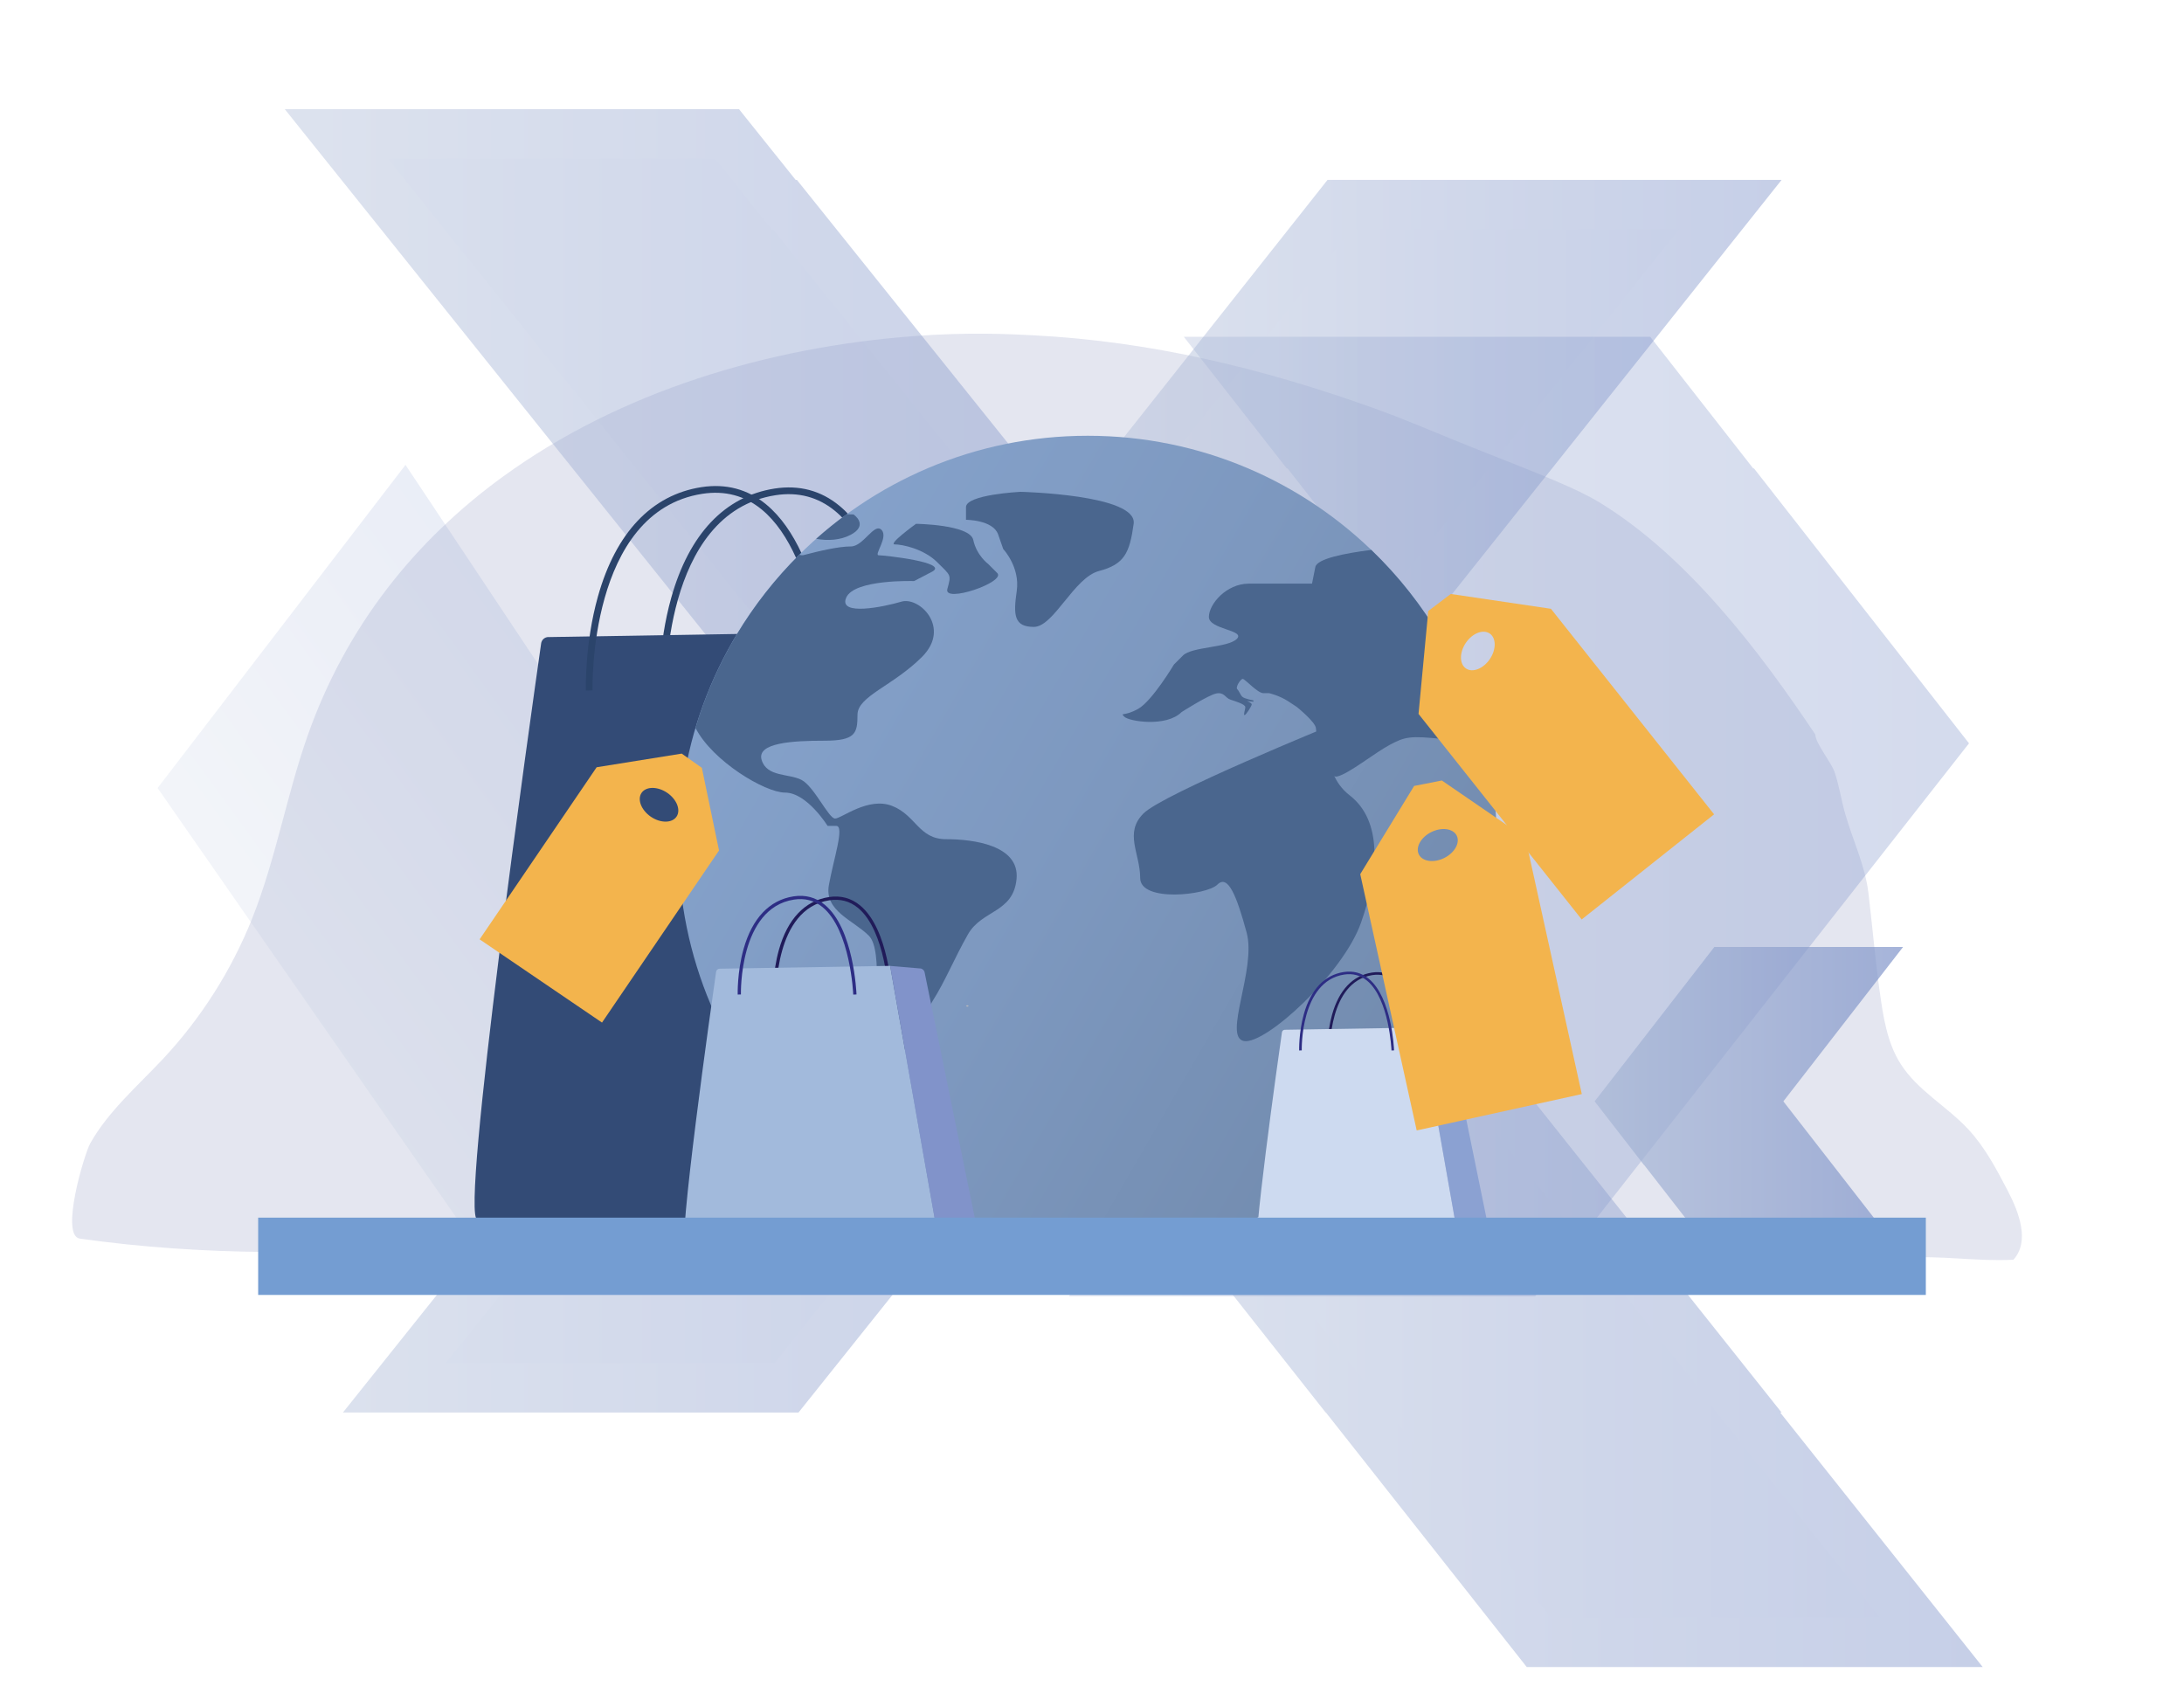 <?xml version="1.0" encoding="UTF-8"?>
<svg id="Layer_5" data-name="Layer 5" xmlns="http://www.w3.org/2000/svg" xmlns:xlink="http://www.w3.org/1999/xlink" viewBox="0 0 440.24 342.75">
  <defs>
    <style>
      .cls-1 {
        fill: url(#linear-gradient);
        opacity: .15;
      }

      .cls-2 {
        fill: #f3b44d;
      }

      .cls-3 {
        fill: #8193ca;
      }

      .cls-4 {
        fill: #8ba1d2;
      }

      .cls-5 {
        fill: #334b76;
      }

      .cls-6 {
        fill: #cddaf0;
      }

      .cls-7 {
        fill: #bbbabd;
      }

      .cls-8 {
        fill: #a2badc;
      }

      .cls-9 {
        fill: #2b446b;
      }

      .cls-10 {
        fill: #4a668e;
      }

      .cls-11 {
        fill: #749dd2;
      }

      .cls-12 {
        opacity: .41;
      }

      .cls-13 {
        fill: url(#linear-gradient-14);
      }

      .cls-14 {
        fill: url(#linear-gradient-13);
      }

      .cls-15 {
        fill: url(#linear-gradient-12);
      }

      .cls-16 {
        fill: url(#linear-gradient-10);
      }

      .cls-17 {
        fill: url(#linear-gradient-11);
      }

      .cls-18 {
        fill: url(#linear-gradient-6);
        stroke: url(#linear-gradient-7);
      }

      .cls-18, .cls-19, .cls-20 {
        stroke-miterlimit: 10;
        stroke-width: 10px;
      }

      .cls-19 {
        fill: url(#linear-gradient-8);
        stroke: url(#linear-gradient-9);
      }

      .cls-20 {
        fill: url(#linear-gradient-4);
        stroke: url(#linear-gradient-5);
      }

      .cls-21 {
        fill: url(#linear-gradient-2);
        opacity: .31;
      }

      .cls-22 {
        fill: url(#linear-gradient-3);
        opacity: .67;
      }

      .cls-23 {
        fill: #d9ddea;
        opacity: .73;
      }
    </style>
    <linearGradient id="linear-gradient" x1="-769.5" y1="215.44" x2="-704.44" y2="169.42" gradientTransform="translate(861.29 0) scale(1.03 1)" gradientUnits="userSpaceOnUse">
      <stop offset="0" stop-color="#abb9d6"/>
      <stop offset=".59" stop-color="#879acb"/>
      <stop offset="1" stop-color="#7389c5"/>
    </linearGradient>
    <linearGradient id="linear-gradient-2" x1="204.56" y1="374.06" x2="396.9" y2="374.06" gradientTransform="translate(0 307.98) scale(1 -.38)" xlink:href="#linear-gradient"/>
    <linearGradient id="linear-gradient-3" x1="321.44" y1="223.98" x2="392.79" y2="223.98" gradientUnits="userSpaceOnUse">
      <stop offset="0" stop-color="#a7b6d5"/>
      <stop offset="1" stop-color="#7389c5"/>
    </linearGradient>
    <linearGradient id="linear-gradient-4" x1="229.42" y1="91.54" x2="348.76" y2="91.54" gradientTransform="matrix(1, 0, 0, 1, 0, 0)" xlink:href="#linear-gradient"/>
    <linearGradient id="linear-gradient-5" x1="223.03" y1="93.05" x2="359.13" y2="93.05" gradientTransform="matrix(1, 0, 0, 1, 0, 0)" xlink:href="#linear-gradient"/>
    <linearGradient id="linear-gradient-6" x1="43.24" y1="153.37" x2="253.8" y2="153.37" gradientTransform="matrix(1, 0, 0, 1, 0, 0)" xlink:href="#linear-gradient"/>
    <linearGradient id="linear-gradient-7" x1="57.39" y1="153.37" x2="260.2" y2="153.37" gradientTransform="matrix(1, 0, 0, 1, 0, 0)" xlink:href="#linear-gradient"/>
    <linearGradient id="linear-gradient-8" x1="229.28" y1="255.11" x2="389.29" y2="255.11" gradientTransform="matrix(1, 0, 0, 1, 0, 0)" xlink:href="#linear-gradient"/>
    <linearGradient id="linear-gradient-9" x1="222.9" y1="253.6" x2="399.66" y2="253.6" gradientTransform="matrix(1, 0, 0, 1, 0, 0)" xlink:href="#linear-gradient"/>
    <linearGradient id="linear-gradient-10" x1="147.8" y1="129.09" x2="290.72" y2="211.6" gradientUnits="userSpaceOnUse">
      <stop offset="0" stop-color="#85a2cb"/>
      <stop offset=".49" stop-color="#7d98bf"/>
      <stop offset="1" stop-color="#728bae"/>
      <stop offset="1" stop-color="#6f87aa"/>
      <stop offset="1" stop-color="#657c9d"/>
    </linearGradient>
    <linearGradient id="linear-gradient-11" x1="179.43" y1="2932.75" x2="189.68" y2="3037.52" gradientTransform="translate(0 3013.37) scale(1 -1)" gradientUnits="userSpaceOnUse">
      <stop offset="0" stop-color="#201b59"/>
      <stop offset="1" stop-color="#2d2d84"/>
    </linearGradient>
    <linearGradient id="linear-gradient-12" x1="186.67" y1="2892.88" x2="173.16" y2="2852.83" xlink:href="#linear-gradient-11"/>
    <linearGradient id="linear-gradient-13" x1="286.44" y1="2897.38" x2="294.62" y2="2981.07" xlink:href="#linear-gradient-11"/>
    <linearGradient id="linear-gradient-14" x1="292.22" y1="2865.52" x2="281.43" y2="2833.53" xlink:href="#linear-gradient-11"/>
  </defs>
  <g>
    <path class="cls-23" d="m101.47,96.01c-17.63,12.8-31.69,30.12-39.51,52.43-4.22,12.06-6.39,24.79-11.11,36.66-4.19,10.52-10.38,20.25-18.13,28.5-5.03,5.35-10.87,10.4-14.53,16.87-1.15,2.03-6.16,18.64-2.08,19.21,25.08,3.53,50.12,3.29,75.28,1.06,30.21-2.68,60.68-1.41,91.09-1.15,18.74.17,37.47.41,56.21.63,17.21.2,37.07-2.44,53.97.66,19.81,3.64,40,4.94,60.12,4.56,10.35-.2,20.62-1.02,30.93-1.85,7.45-.6,14.62.74,22.15.34,3.32-3.67,1.17-9.46-1.12-13.85-2.29-4.39-4.62-8.83-8-12.46-4.32-4.64-10.23-7.81-13.62-13.16-2.76-4.35-3.53-9.63-4.24-14.74-.91-6.58-1.47-13.24-2.26-19.78-.67-5.52-3.19-10.64-4.71-16.03-.77-2.73-1.19-5.61-2.11-8.29-.68-1.98-3.88-5.84-3.88-7.57-11.25-16.82-25.84-36.02-43.53-46.79-4.49-2.73-11.42-5.47-25.27-10.94-6.72-2.65-13.25-5.56-20.12-8.02-23.05-8.24-45.19-13.48-68.63-14.71-4.89-.26-13.21-.66-24.01.15-29.72,2.21-59.45,11.25-82.88,28.27Z"/>
    <path class="cls-1" d="m97.4,253.23c-21.88-31.46-43.76-62.92-65.63-94.38,16.66-21.71,33.31-43.42,49.97-65.14,34.58,51.94,69.15,103.88,103.73,155.83-29.35,1.23-58.71,2.46-88.06,3.69Z"/>
    <path class="cls-21" d="m259.54,94.42c14.45,18.47,28.9,36.95,43.34,55.42-29.15,37.16-58.29,74.32-87.44,111.48h94.02c29.15-37.16,58.29-74.32,87.44-111.48-14.45-18.47-28.9-36.95-43.34-55.42h-.16c-6.92-8.84-13.83-17.69-20.75-26.53h-53.69s-40.33,0-40.33,0c6.92,8.84,13.84,17.69,20.75,26.53h.16Z"/>
    <path class="cls-22" d="m345.71,253.13l3.07,3.94h37.96c-9.09-11.69-18.18-23.37-27.26-35.06,8.04-10.37,16.09-20.74,24.13-31.12h-38.04s-24.13,31.12-24.13,31.12l9.94,12.82.02-.02,14.25,18.31h.06Z"/>
    <g class="cls-12">
      <polygon class="cls-20" points="268.76 141.81 348.76 41.26 270.02 41.26 229.42 92.57 268.76 141.81"/>
      <path class="cls-18" d="m214.49,111.45l-56.25-70.18h-.25l-11.43-14.27h-78.75c35.65,44.5,71.31,89,106.96,133.5-31.75,39.75-63.51,79.49-95.26,119.24h79.04l95.26-119.24-39.25-49.13-.06.08Z"/>
      <path class="cls-19" d="m348.47,279.74h.29c-26.67-33.52-53.33-67.03-80-100.55-13.16,16.47-26.31,32.94-39.47,49.41l40.36,51.14h.05l40.48,51.3h79.12l-40.82-51.3Z"/>
    </g>
  </g>
  <g>
    <path class="cls-9" d="m181.12,139.5c-.01-.27-1.18-26.93-12.79-36.5-3.41-2.81-7.44-3.88-11.98-3.18-22.99,3.56-22.15,39.27-22.14,39.63l-1.35.04c0-.09-.26-9.37,2.44-18.98,3.61-12.86,10.81-20.47,20.85-22.03,4.94-.76,9.33.4,13.05,3.47,12.08,9.96,13.24,36.37,13.28,37.49l-1.35.05Z"/>
    <path class="cls-5" d="m110.55,128.42l71.22-1.18,20.91,118.57h-106.44c-3.64,0,11.03-103.43,12.84-116.11.1-.73.72-1.28,1.46-1.29Z"/>
    <path class="cls-5" d="m194.3,128.31l-12.53-1.07,20.91,118.57h14c1.63,0,2.86-1.5,2.53-3.1l-23.05-112.76c-.18-.9-.94-1.57-1.86-1.65Z"/>
    <path class="cls-9" d="m166.35,139.22c-.01-.27-1.18-26.93-12.79-36.5-3.41-2.81-7.44-3.88-11.98-3.18-22.99,3.56-22.15,39.27-22.14,39.63l-1.35.04c0-.09-.26-9.37,2.44-18.98,3.61-12.86,10.81-20.47,20.85-22.03,4.94-.76,9.33.4,13.05,3.47,12.08,9.96,13.24,36.37,13.28,37.49l-1.35.05Z"/>
  </g>
  <g>
    <path class="cls-16" d="m301.76,170.34c0,45.56-36.94,82.5-82.5,82.5s-82.5-36.94-82.5-82.5,36.94-82.5,82.5-82.5,82.5,36.94,82.5,82.5"/>
    <g>
      <path class="cls-10" d="m140.19,146.73c3.45,6.74,14.06,13.04,18.05,13.04,4.43,0,8.58,6.71,8.58,6.71h1.74c1.74,0-.54,6.71-1.48,11.94-.94,5.23,4.9,7.04,8.05,10.19,3.15,3.15.34,16.83,2.95,19.45,2.62,2.62,9.46,7.44,10.33,6.57.87-.87-2.95-8.85-.4-12.88,2.55-4.02,4.29-8.45,7.11-13.41,2.82-4.96,9.12-4.29,9.79-11.13.67-6.84-8.72-8.05-14.22-8.05s-6.04-4.83-10.87-6.71c-4.83-1.88-10.19,2.55-11.49,2.55s-4.2-6.44-6.75-7.78c-2.55-1.34-6.98-.54-8.05-4.02-1.07-3.49,6.3-3.89,12.61-3.89s6.71-1.48,6.71-5.23,7.11-5.77,13.01-11.67c5.9-5.9-.54-12.21-4.16-11.13-3.62,1.07-12.74,2.95-11.13-.8,1.61-3.76,13.68-3.35,13.68-3.35,0,0,.03-.01,3.62-1.88,3.62-1.88-9.66-3.32-10.73-3.32s2.01-3.66.54-5.13c-1.48-1.48-3.62,3.35-6.17,3.35s-6.44.94-9.52,1.74c-.25.06-.54.04-.87-.07-9.65,9.59-16.94,21.54-20.93,34.92"/>
      <path class="cls-10" d="m171.38,107.86c3.89-2.01.67-4.16.67-4.16,0,0-.53-.02-1.39-.04-2.13,1.55-4.18,3.21-6.14,4.95,2.36.44,4.88.27,6.86-.76"/>
      <path class="cls-10" d="m184.66,105.58s-5.77,4.16-4.29,4.16,5.83.87,8.58,3.62c2.75,2.75,2.82,2.41,2.01,5.37-.8,2.95,11.87-1.41,10.06-3.22l-1.81-1.81s-2.35-1.72-3.02-4.85c-.67-3.13-11.54-3.26-11.54-3.26"/>
      <path class="cls-10" d="m205.72,99.14s-11,.54-11,3.09v2.55s5.45,0,6.48,2.95l1.03,2.95s3.42,3.62,2.72,8.45c-.7,4.83-.57,7.24,3.45,7.24s8.05-9.93,13.14-11.27c5.1-1.34,6.17-3.62,6.98-9.52.8-5.9-22.8-6.44-22.8-6.44"/>
      <path class="cls-10" d="m268.6,146.1s-34.14,13.91-38.1,17.87c-3.96,3.96-.67,8.05-.67,13.01s13.41,3.49,15.56,1.34c2.15-2.15,3.89,2.28,5.9,9.66,2.01,7.38-4.83,21.08-.54,21.87,4.29.8,19.99-13.56,23.61-23.89,3.62-10.33,4.29-20.52-2.28-25.62-6.57-5.1-3.48-14.25-3.48-14.25"/>
      <path class="cls-10" d="m276.42,110.85c-5.46.69-10.95,1.79-11.28,3.45-.66,3.33-.67,3.35-.67,3.35h-12.74c-4.56,0-8.05,4.16-8.05,6.71s7.44,2.62,5.63,4.43c-1.81,1.81-9.05,1.54-10.86,3.35l-1.81,1.81s-4.36,7.31-7.18,8.92c-2.82,1.61-3.75.67-2.82,1.61.94.94,8.45,2.15,11.54-.94,0,0,5.47-3.49,7.04-3.76,1.58-.27,1.78.91,2.78,1.24,1.01.34,3.02.94,3.02,1.51s-.44,1.61-.14,1.61,1.44-1.84,1.44-2.15-.97-.67-.97-.67l1.31.13v-.27s-1.81-.3-2.25-.74c-.44-.44-.6-1.11-1.01-1.51-.4-.4.67-2.08,1.11-2.08s2.98,2.88,4.16,2.88h1.17s2.05.47,3.79,1.61c1.73,1.13,1.74,1.14,1.74,1.14,0,0,3.89,3.12,3.89,4.36s1.92,10.17,4.25,9.69c2.31-.48,7.6-4.78,10.64-6.39,3.04-1.61,4.02-1.88,10.73-1.16,2.27.24,5.27.84,8.41,1.3-3.81-15.28-11.89-28.87-22.89-39.44"/>
    </g>
  </g>
  <g>
    <path class="cls-17" d="m179.12,200.62c0-.13-.57-13-6.17-17.61-1.65-1.36-3.59-1.87-5.78-1.53-11.1,1.72-10.69,18.95-10.69,19.12l-.65.02s-.12-4.52,1.18-9.16c1.74-6.21,5.22-9.88,10.06-10.63,2.38-.37,4.5.19,6.3,1.68,5.83,4.8,6.39,17.55,6.41,18.09l-.65.03Z"/>
    <path class="cls-8" d="m145.06,195.27l34.37-.57,10.09,57.22h-51.37c-1.75,0,5.32-49.92,6.2-56.03.05-.35.35-.62.71-.62Z"/>
    <path class="cls-3" d="m185.48,195.22l-6.05-.51,10.09,57.22h6.76c.79,0,1.38-.72,1.22-1.5l-11.12-54.42c-.09-.44-.45-.76-.9-.8Z"/>
    <path class="cls-15" d="m171.99,200.48c0-.13-.57-13-6.17-17.61-1.65-1.36-3.59-1.87-5.78-1.53-11.1,1.72-10.69,18.95-10.69,19.12l-.65.02s-.12-4.52,1.18-9.16c1.74-6.21,5.22-9.88,10.06-10.63,2.38-.37,4.5.19,6.3,1.68,5.83,4.8,6.39,17.55,6.41,18.09l-.65.03Z"/>
  </g>
  <g>
    <path class="cls-14" d="m286.18,211.86c0-.1-.45-10.38-4.93-14.07-1.32-1.08-2.87-1.5-4.62-1.23-8.86,1.37-8.54,15.14-8.54,15.28l-.52.02s-.1-3.61.94-7.32c1.39-4.96,4.17-7.89,8.04-8.49,1.9-.29,3.6.16,5.03,1.34,4.66,3.84,5.1,14.02,5.12,14.45l-.52.02Z"/>
    <path class="cls-6" d="m258.98,207.58l27.46-.45,8.06,45.71h-41.04c-1.4,0,4.25-39.88,4.95-44.76.04-.28.28-.49.56-.5Z"/>
    <path class="cls-4" d="m291.27,207.54l-4.83-.41,8.06,45.71h5.4c.63,0,1.1-.58.98-1.19l-8.89-43.47c-.07-.35-.36-.61-.72-.64Z"/>
    <path class="cls-13" d="m280.49,211.75c0-.1-.45-10.38-4.93-14.07-1.32-1.08-2.87-1.5-4.62-1.23-8.86,1.37-8.54,15.14-8.54,15.28l-.52.02s-.1-3.61.94-7.32c1.39-4.96,4.17-7.89,8.04-8.49,1.9-.29,3.6.16,5.03,1.34,4.66,3.84,5.1,14.02,5.12,14.45l-.52.02Z"/>
  </g>
  <g>
    <path class="cls-2" d="m312.64,122.72c-6.73-1-13.47-2-20.2-2.99-1.51,1.15-3.02,2.3-4.54,3.44-.65,6.91-1.3,13.83-1.96,20.74,10.96,13.81,21.93,27.62,32.89,41.43l26.69-21.19-32.89-41.43Zm-12.33,10.15c-1.33,1.94-3.48,2.78-4.81,1.88-1.33-.91-1.34-3.22-.02-5.17s3.48-2.78,4.81-1.88c1.33.91,1.34,3.22.02,5.17Z"/>
    <path class="cls-2" d="m141.49,154.79c-1.36-.96-2.71-1.92-4.07-2.88-5.72.92-11.43,1.83-17.15,2.75-7.86,11.56-15.73,23.13-23.59,34.69l24.67,16.78,23.59-34.69c-1.15-5.55-2.31-11.1-3.46-16.65Zm-5.12,9.83c-.91,1.33-3.22,1.34-5.17.02-1.94-1.33-2.78-3.48-1.88-4.81.91-1.33,3.22-1.34,5.17-.02,1.94,1.33,2.78,3.48,1.88,4.81Z"/>
    <path class="cls-2" d="m307.48,168.88c-5.61-3.85-11.23-7.7-16.84-11.55-1.86.37-3.73.74-5.59,1.1-3.62,5.93-7.24,11.85-10.86,17.78,3.79,17.22,7.59,34.44,11.38,51.66l33.28-7.33-11.38-51.66Zm-16.37,4.08c-2.11,1.04-4.4.71-5.11-.73s.42-3.46,2.53-4.51c2.11-1.04,4.4-.71,5.11.73s-.42,3.46-2.53,4.51Z"/>
  </g>
  <path class="cls-7" d="m194.98,202.64c.1.03.2.07.29.1-.18.23-.37.24-.56,0,.09-.04.18-.07.26-.11Z"/>
  <rect class="cls-11" x="52.04" y="245.45" width="336.16" height="15.58"/>
</svg>